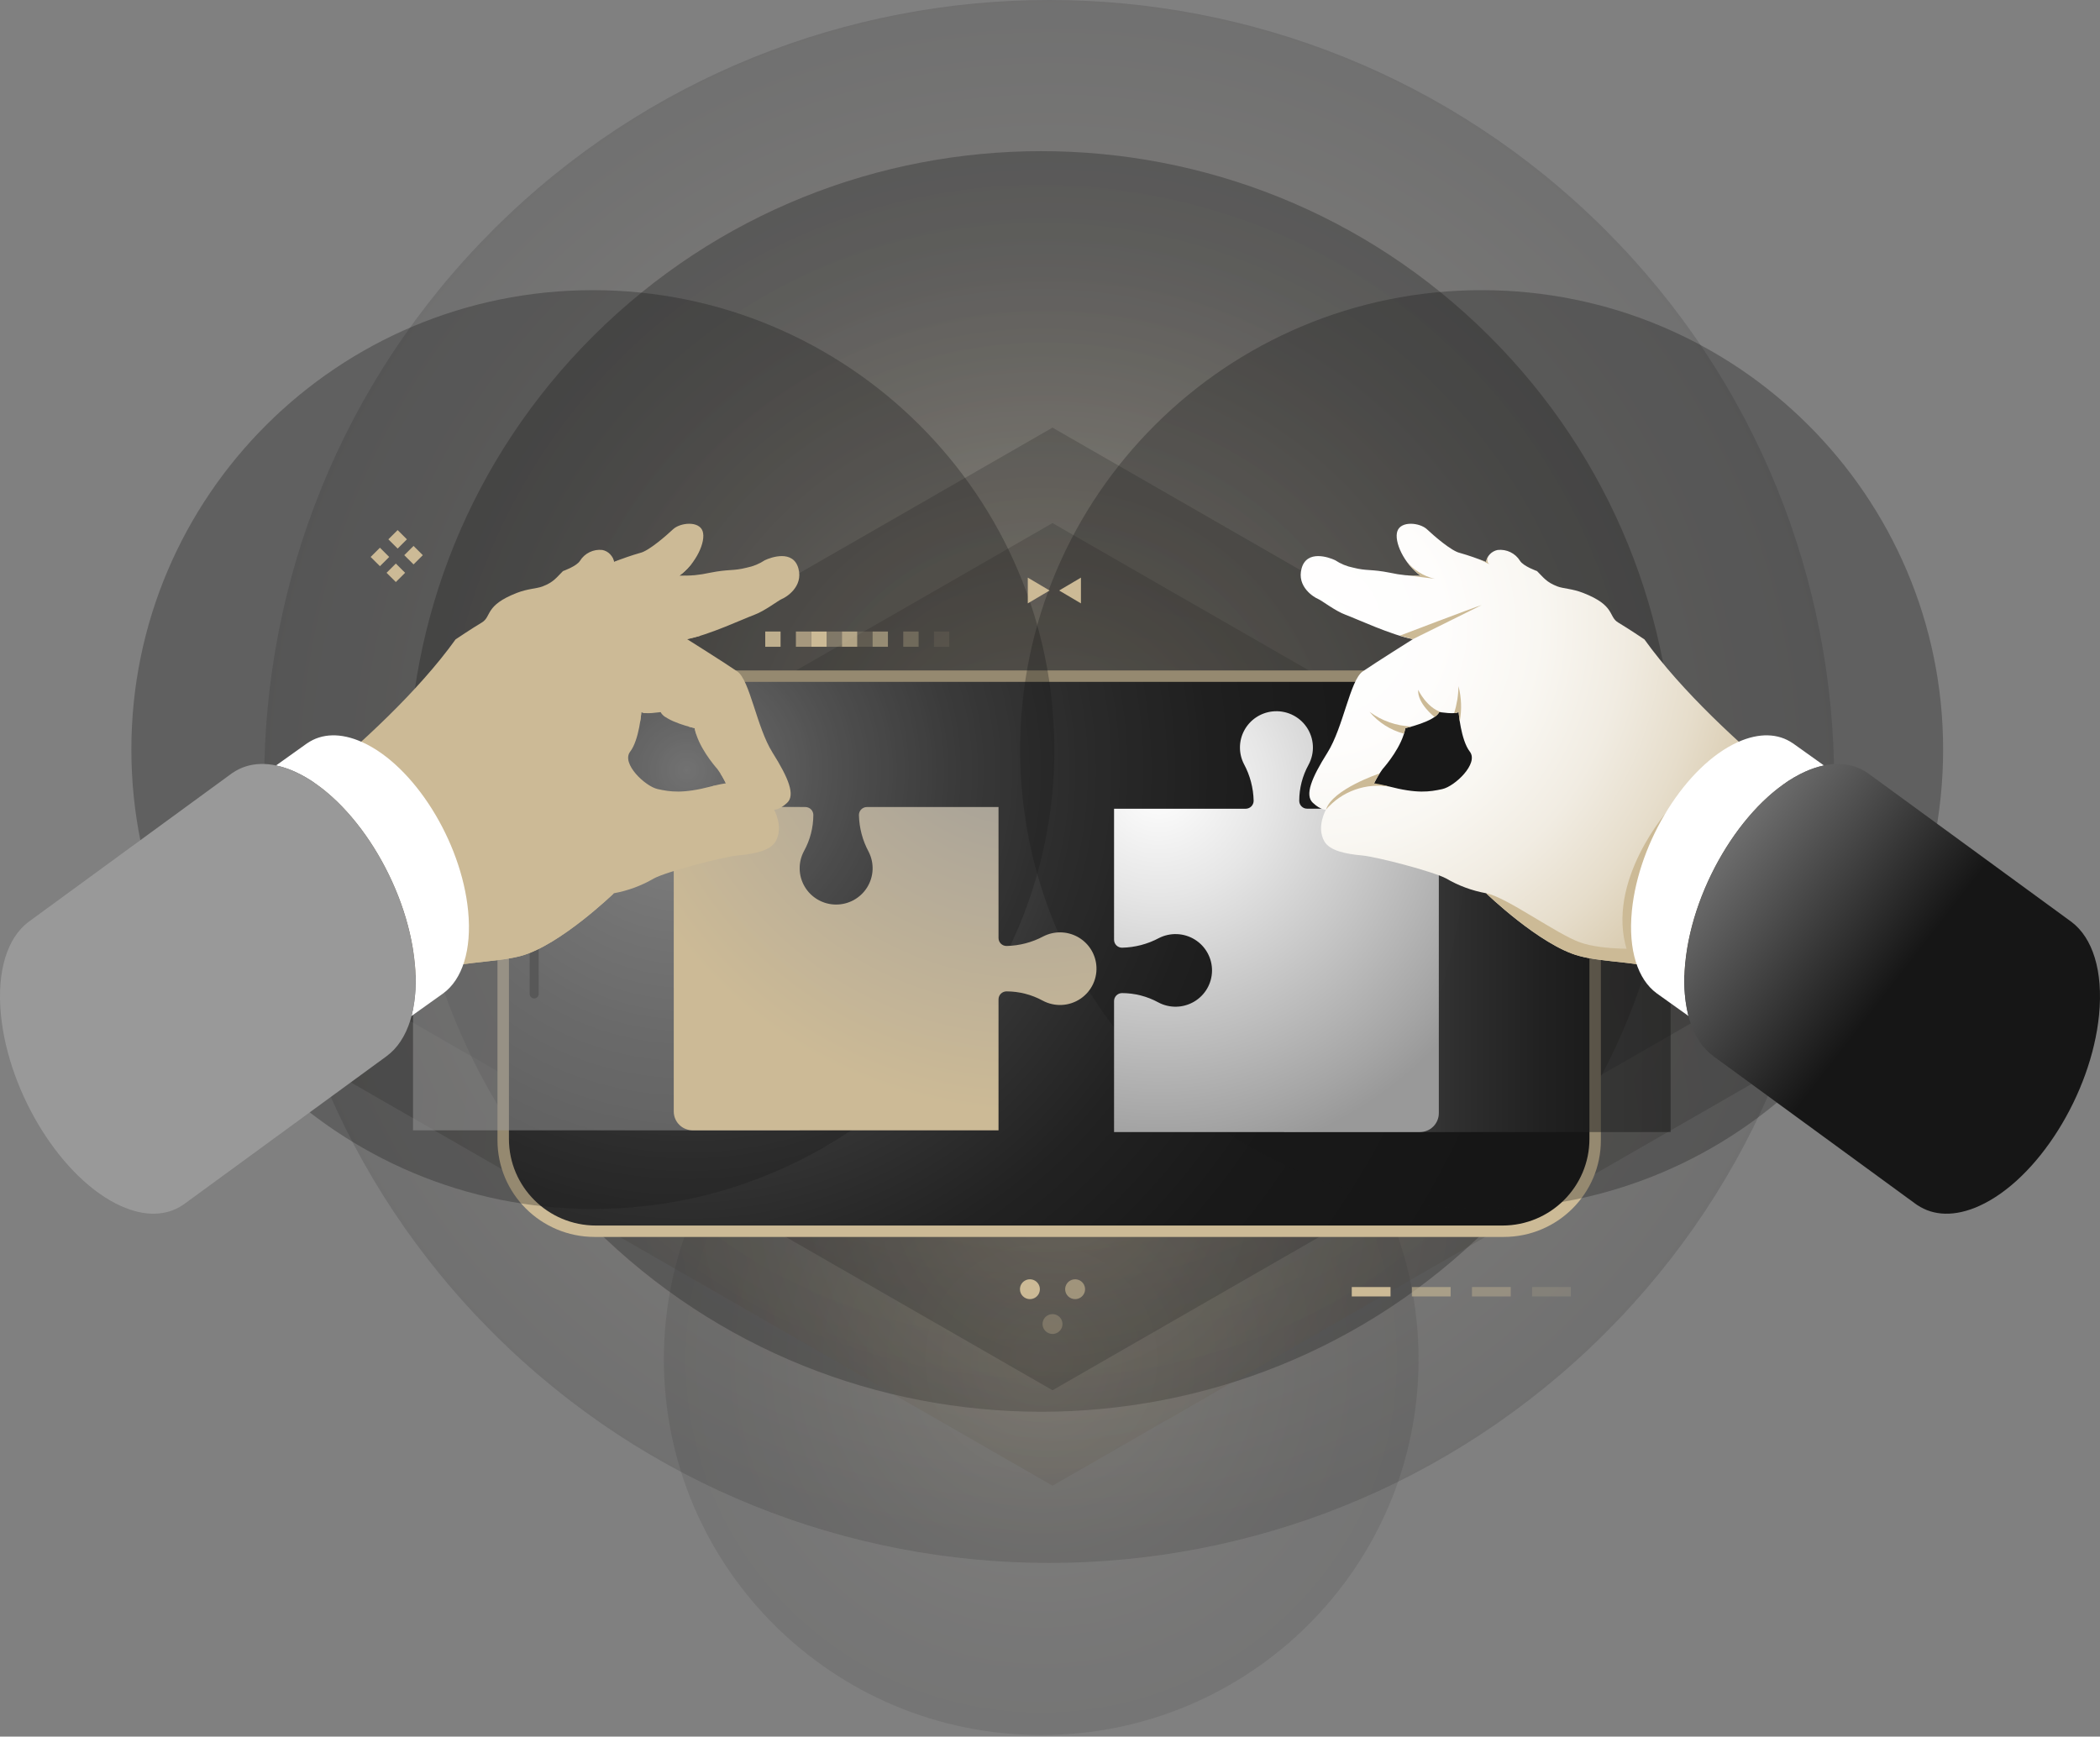 <svg width="370" height="306" viewBox="0 0 370 306" fill="none" xmlns="http://www.w3.org/2000/svg">
<rect x="0" y="0" width="370" height="306" fill="#808080" stroke="none"/>
<path style="mix-blend-mode:lighten" opacity="0.15" d="M282.656 235.058C336.669 181.285 336.669 94.102 282.656 40.33C228.642 -13.443 141.069 -13.443 87.055 40.33C33.042 94.102 33.042 181.285 87.055 235.058C141.069 288.831 228.642 288.831 282.656 235.058Z" fill="url(#paint0_radial_106_669)"/>
<path style="mix-blend-mode:lighten" opacity="0.3" d="M262.336 216.225C305.902 172.853 305.902 102.534 262.336 59.162C218.77 15.79 148.136 15.79 104.57 59.162C61.004 102.534 61.004 172.853 104.57 216.225C148.136 259.597 218.77 259.597 262.336 216.225Z" fill="url(#paint1_radial_106_669)"/>
<path style="mix-blend-mode:lighten" opacity="0.1" d="M183.453 305.719C220.173 305.719 249.94 276.085 249.94 239.529C249.94 202.973 220.173 173.339 183.453 173.339C146.733 173.339 116.966 202.973 116.966 239.529C116.966 276.085 146.733 305.719 183.453 305.719Z" fill="url(#paint2_radial_106_669)"/>
<path style="mix-blend-mode:lighten" opacity="0.2" d="M185.44 92.169L332.99 176.977L185.445 261.783L37.895 176.975L185.44 92.169Z" fill="url(#paint3_radial_106_669)"/>
<path style="mix-blend-mode:lighten" opacity="0.2" d="M185.44 75.35L332.99 160.158L185.445 244.964L37.895 160.156L185.44 75.35Z" fill="url(#paint4_radial_106_669)"/>
<path d="M87.652 135.173V200.914C87.652 210.323 95.314 217.951 104.765 217.951H264.946C274.397 217.951 282.059 210.323 282.059 200.914V135.173C282.059 125.765 274.397 118.137 264.946 118.137L104.765 118.137C95.314 118.137 87.652 125.765 87.652 135.173Z" fill="#CCBA96"/>
<path d="M89.669 135.412V200.676C89.669 209.108 96.535 215.943 105.005 215.943H264.706C273.176 215.943 280.042 209.108 280.042 200.676V135.412C280.042 126.98 273.176 120.145 264.706 120.145L105.005 120.145C96.535 120.145 89.669 126.98 89.669 135.412Z" fill="url(#paint5_radial_106_669)"/>
<path d="M94.914 160.948V175.14C94.914 175.244 94.893 175.347 94.853 175.443C94.813 175.539 94.755 175.626 94.681 175.7C94.607 175.773 94.519 175.831 94.423 175.871C94.326 175.911 94.223 175.931 94.119 175.931C94.014 175.931 93.911 175.911 93.814 175.871C93.718 175.831 93.63 175.773 93.557 175.7C93.483 175.626 93.424 175.539 93.384 175.443C93.344 175.347 93.324 175.244 93.324 175.14V160.948C93.324 160.844 93.344 160.741 93.384 160.645C93.424 160.549 93.483 160.462 93.557 160.388C93.63 160.315 93.718 160.256 93.814 160.216C93.911 160.177 94.014 160.156 94.119 160.156C94.223 160.156 94.326 160.177 94.423 160.216C94.519 160.256 94.607 160.315 94.681 160.388C94.755 160.462 94.813 160.549 94.853 160.645C94.893 160.741 94.914 160.844 94.914 160.948Z" fill="#161616"/>
<path style="mix-blend-mode:lighten" opacity="0.3" d="M104.458 213.023C149.365 213.023 185.769 176.781 185.769 132.074C185.769 87.368 149.365 51.126 104.458 51.126C59.551 51.126 23.146 87.368 23.146 132.074C23.146 176.781 59.551 213.023 104.458 213.023Z" fill="url(#paint6_radial_106_669)"/>
<path style="mix-blend-mode:lighten" opacity="0.3" d="M261.049 213.023C305.956 213.023 342.36 176.781 342.36 132.074C342.36 87.367 305.956 51.126 261.049 51.126C216.142 51.126 179.738 87.367 179.738 132.074C179.738 176.781 216.142 213.023 261.049 213.023Z" fill="url(#paint7_radial_106_669)"/>
<path style="mix-blend-mode:lighten" opacity="0.5" d="M237.209 199.47H294.347V142.2L226.227 142.503V199.47H237.209Z" fill="url(#paint8_linear_106_669)"/>
<path style="mix-blend-mode:lighten" opacity="0.5" d="M129.91 199.167H72.772V141.897L140.893 142.2V199.167H129.91Z" fill="url(#paint9_linear_106_669)"/>
<path d="M193.148 169.946C193.029 168.921 192.663 167.94 192.081 167.087C191.499 166.233 190.718 165.532 189.805 165.045C188.892 164.557 187.873 164.296 186.837 164.284C185.801 164.273 184.777 164.511 183.854 164.978C181.848 166.052 179.615 166.637 177.339 166.684C176.965 166.684 176.607 166.537 176.343 166.274C176.079 166.011 175.93 165.654 175.93 165.282V142.2H152.745C152.56 142.2 152.377 142.236 152.206 142.307C152.035 142.377 151.88 142.481 151.749 142.611C151.618 142.741 151.514 142.896 151.444 143.066C151.373 143.236 151.336 143.418 151.336 143.603C151.384 145.869 151.971 148.092 153.05 150.088C153.551 151.07 153.789 152.164 153.741 153.264C153.693 154.365 153.36 155.434 152.775 156.369C152.191 157.303 151.373 158.072 150.403 158.6C149.432 159.129 148.341 159.399 147.235 159.384C146.129 159.37 145.045 159.071 144.089 158.517C143.133 157.964 142.336 157.174 141.776 156.224C141.216 155.274 140.912 154.197 140.893 153.095C140.874 151.994 141.141 150.907 141.668 149.939C142.735 147.997 143.297 145.821 143.303 143.607V143.603C143.303 143.419 143.266 143.236 143.195 143.066C143.125 142.896 143.021 142.741 142.89 142.611C142.759 142.481 142.604 142.377 142.433 142.307C142.262 142.237 142.079 142.2 141.894 142.2H118.709V195.845C118.709 196.726 119.06 197.571 119.686 198.194C120.312 198.817 121.161 199.167 122.046 199.167H175.93V176.085C175.93 175.901 175.967 175.718 176.037 175.548C176.108 175.378 176.212 175.223 176.343 175.093C176.474 174.963 176.629 174.86 176.8 174.789C176.971 174.719 177.154 174.682 177.339 174.682H177.344C179.567 174.688 181.753 175.247 183.703 176.309C184.738 176.867 185.906 177.132 187.081 177.074C188.256 177.016 189.392 176.639 190.366 175.982C191.341 175.326 192.115 174.416 192.606 173.352C193.096 172.287 193.284 171.109 193.148 169.946L193.148 169.946Z" fill="url(#paint10_radial_106_669)"/>
<path d="M230.322 142.503C229.949 142.503 229.59 142.355 229.326 142.092C229.062 141.829 228.913 141.472 228.913 141.1V141.096C228.919 138.883 229.48 136.706 230.548 134.765C231.108 133.735 231.374 132.572 231.316 131.402C231.258 130.233 230.879 129.101 230.219 128.131C229.56 127.161 228.646 126.39 227.577 125.902C226.507 125.414 225.324 125.227 224.156 125.362C223.126 125.48 222.141 125.845 221.283 126.424C220.426 127.004 219.722 127.782 219.232 128.691C218.742 129.6 218.48 130.613 218.469 131.645C218.457 132.676 218.696 133.695 219.166 134.615C220.245 136.611 220.832 138.834 220.88 141.1C220.88 141.285 220.843 141.467 220.772 141.637C220.701 141.807 220.598 141.962 220.467 142.092C220.336 142.223 220.181 142.326 220.01 142.396C219.839 142.467 219.655 142.503 219.47 142.503H196.286V165.585C196.286 165.957 196.434 166.314 196.698 166.577C196.962 166.84 197.321 166.987 197.694 166.987C199.971 166.94 202.204 166.355 204.209 165.281C205.195 164.783 206.294 164.546 207.399 164.594C208.505 164.642 209.579 164.973 210.518 165.555C211.457 166.137 212.229 166.951 212.759 167.917C213.29 168.883 213.561 169.969 213.547 171.071C213.532 172.172 213.232 173.251 212.676 174.203C212.12 175.155 211.326 175.948 210.372 176.505C209.418 177.062 208.336 177.365 207.23 177.384C206.124 177.403 205.031 177.137 204.059 176.612C202.109 175.55 199.922 174.991 197.699 174.985H197.694C197.509 174.985 197.326 175.022 197.155 175.092C196.984 175.163 196.829 175.266 196.698 175.396C196.567 175.526 196.464 175.681 196.393 175.851C196.322 176.021 196.286 176.204 196.286 176.388V199.47H250.17C251.055 199.47 251.904 199.12 252.53 198.497C253.156 197.874 253.507 197.029 253.507 196.147V142.503H230.322Z" fill="url(#paint11_radial_106_669)"/>
<path d="M237.083 108.327C238.929 109.002 245.164 111.914 248.942 112.62C248.942 112.62 242.331 116.771 240.099 118.307C237.867 119.843 236.696 128.151 233.875 132.63C231.054 137.108 229.853 140.108 231.318 141.462C232.782 142.816 233.625 142.662 233.625 142.662C233.625 142.662 231.884 145.685 233.338 148.249C234.293 149.932 237.232 150.485 239.917 150.724C242.603 150.964 252.534 153.573 254.79 154.783C256.968 156.06 259.357 156.944 261.844 157.393C261.844 157.393 271.335 166.555 278.183 168.426C283.009 169.745 289.606 169.266 296.787 171.861C296.811 171.137 296.853 170.398 296.928 169.634C298.144 157.241 305.755 143.961 314.662 137.9C306.621 131.247 296.354 121.892 289.733 112.663C289.733 112.663 286.916 110.768 285.117 109.695C283.318 108.623 284.672 106.704 278.929 104.469C277.012 103.723 275.461 103.725 274.45 103.345C272.433 102.585 271.963 101.759 270.807 100.625C270.807 100.625 268.426 99.792 267.812 98.82C267.406 98.161 266.819 97.631 266.121 97.293C265.423 96.954 264.642 96.82 263.87 96.907C263.353 97.008 262.879 97.266 262.513 97.644C262.146 98.022 261.905 98.502 261.822 99.021C260.313 98.403 258.771 97.869 257.202 97.422C255.74 97.097 252.692 94.46 251.424 93.268C250.156 92.076 246.856 91.743 246.21 93.573C245.564 95.402 247.362 99.34 250.329 101.463C248.507 101.496 246.688 101.314 244.91 100.92C241.543 100.246 240.84 100.644 238.414 100.019C237.281 99.793 236.204 99.349 235.243 98.712C234.134 98.184 230.275 96.832 229.339 100.121C228.402 103.409 231.572 105.276 232.215 105.529C232.857 105.782 235.238 107.653 237.083 108.327ZM253.585 125.459C253.585 125.459 256.459 125.933 256.996 125.448C256.996 125.448 257.369 130.372 258.972 132.448C260.576 134.523 256.334 138.56 254.108 139.042C251.882 139.524 249.7 139.881 244.623 138.552C243.754 138.38 242.873 138.28 241.987 138.255C242.439 137.3 242.975 136.387 243.589 135.527C244.217 134.812 247.051 131.469 247.607 128.3C247.607 128.3 252.793 127.144 253.585 125.459Z" fill="url(#paint12_radial_106_669)"/>
<path d="M278.427 166.063C274.295 164.61 265.359 158.035 261.844 157.394C261.844 157.394 271.335 166.555 278.183 168.426C281.841 169.425 286.515 169.391 291.69 170.445L289.576 167.148C289.576 167.148 282.558 167.515 278.427 166.063Z" fill="#CCBA96"/>
<path d="M252.754 126.335C253.101 126.117 253.387 125.816 253.585 125.459C253.585 125.459 253.756 125.487 254.018 125.522C251.349 124.723 249.869 121.551 249.869 121.551C249.695 123.954 252.748 126.33 252.754 126.335Z" fill="#CCBA96"/>
<path d="M256.996 125.448C256.996 125.448 257.048 126.13 257.195 127.092L257.195 127.092C257.575 125.036 257.498 122.922 256.971 120.898C256.95 122.513 256.692 124.116 256.204 125.656C256.483 125.665 256.758 125.593 256.996 125.448Z" fill="#CCBA96"/>
<path d="M247.363 129.279C247.465 128.958 247.546 128.631 247.607 128.3C247.607 128.3 248.057 128.198 248.705 128.016C246.028 127.914 243.445 127.01 241.294 125.42C242.867 127.3 244.988 128.648 247.363 129.279Z" fill="#CCBA96"/>
<g opacity="0.52">
<path opacity="0.52" d="M242.756 138.278C243.127 138.365 243.505 138.415 243.886 138.429C243.537 138.374 243.122 138.315 242.756 138.278Z" fill="#E28C61"/>
</g>
<path d="M243.05 136.294C243.05 136.294 234.757 139.05 233.625 142.662C234.579 141.401 235.789 140.354 237.176 139.589C238.563 138.823 240.097 138.357 241.677 138.221L242.018 138.192C242.134 137.955 242.591 137.039 243.05 136.294L243.05 136.294Z" fill="#CCBA96"/>
<path d="M246.6 112.018C246.6 112.018 259.558 107.068 261.049 106.618L248.942 112.62L246.6 112.018Z" fill="#CCBA96"/>
<path d="M247.77 98.831C248.468 99.845 249.334 100.735 250.329 101.463C249.489 101.487 248.648 101.451 247.812 101.357L247.812 101.36L252.792 101.989C250.805 101.536 249.034 100.422 247.77 98.831Z" fill="#CCBA96"/>
<path d="M262.521 99.49C261.773 99.129 262.15 98.186 262.244 97.979C262.038 98.296 261.895 98.65 261.822 99.021C261.822 99.021 261.151 98.751 260.287 98.428C260.964 98.678 262.521 99.49 262.521 99.49Z" fill="#CCBA96"/>
<path d="M233.625 142.662C234.994 141.062 236.76 139.849 238.748 139.142C240.736 138.436 242.876 138.262 244.952 138.637C243.603 138.257 242.224 137.994 240.83 137.85C239.474 138.209 238.187 138.785 237.017 139.554C236.265 140.008 235.548 140.516 234.871 141.075L233.625 142.662Z" fill="#CCBA96"/>
<path d="M294.077 142.558C294.077 142.558 282.761 155.151 286.685 167.542L291.628 167.497L294.077 142.558Z" fill="#CCBA96"/>
<path d="M306.158 130.779C309.992 129.046 313.342 129.234 315.846 130.948L315.85 130.942L321.371 134.881C320.222 135.125 319.104 135.494 318.037 135.982C307.747 140.633 298.296 155.699 296.928 169.634C296.562 172.771 296.754 175.948 297.494 179.019L291.888 175.021L291.89 175.018C288.591 172.606 286.837 167.456 287.522 160.488C288.729 148.186 297.073 134.885 306.158 130.779Z" fill="white"/>
<g style="mix-blend-mode:lighten">
<path style="mix-blend-mode:lighten" d="M365.002 162.461L365.003 162.459L364.98 162.443C364.958 162.426 364.935 162.411 364.913 162.395L329.015 136.167L329.011 136.174C326.174 134.232 322.38 134.019 318.037 135.982C307.747 140.633 298.296 155.699 296.928 169.633C296.153 177.526 298.139 183.36 301.876 186.092L301.874 186.095L337.419 212.066C337.448 212.087 337.478 212.107 337.507 212.128L337.822 212.353L337.826 212.346C340.654 214.24 344.42 214.432 348.725 212.487C359.015 207.836 368.466 192.769 369.834 178.835C370.601 171.024 368.664 165.228 365.002 162.461Z" fill="url(#paint13_linear_106_669)"/>
</g>
<path d="M137.785 105.529C138.428 105.276 141.598 103.409 140.661 100.121C139.725 96.833 135.866 98.184 134.757 98.712C133.796 99.349 132.719 99.793 131.586 100.019C129.16 100.644 128.456 100.246 125.09 100.92C123.312 101.314 121.493 101.496 119.671 101.463C122.638 99.34 124.436 95.402 123.79 93.573C123.143 91.743 119.844 92.076 118.576 93.268C117.307 94.46 114.26 97.097 112.798 97.422C111.229 97.869 109.687 98.403 108.178 99.021C108.095 98.502 107.854 98.022 107.487 97.644C107.121 97.266 106.647 97.008 106.13 96.907C105.358 96.82 104.577 96.954 103.879 97.293C103.181 97.631 102.594 98.161 102.188 98.82C101.574 99.792 99.193 100.625 99.193 100.625C98.037 101.758 97.567 102.585 95.55 103.345C94.539 103.725 92.989 103.723 91.071 104.469C85.328 106.704 86.682 108.623 84.883 109.695C83.084 110.768 80.267 112.663 80.267 112.663C73.646 121.892 63.379 131.247 55.338 137.9C64.245 143.961 71.856 157.241 73.072 169.634C73.147 170.398 73.189 171.137 73.213 171.861C80.394 169.266 86.991 169.745 91.817 168.426C98.665 166.555 108.156 157.393 108.156 157.393C110.643 156.944 113.032 156.06 115.21 154.783C117.466 153.573 127.397 150.964 130.083 150.724C132.768 150.485 135.707 149.932 136.662 148.249C138.116 145.685 136.375 142.662 136.375 142.662C136.375 142.662 137.218 142.816 138.682 141.462C140.147 140.108 138.946 137.108 136.125 132.63C133.304 128.151 132.133 119.843 129.901 118.307C127.669 116.771 121.058 112.62 121.058 112.62C124.836 111.914 131.071 109.002 132.917 108.327C134.762 107.653 137.143 105.782 137.785 105.529ZM122.393 128.3C122.949 131.469 125.783 134.812 126.411 135.527C127.025 136.387 127.561 137.3 128.013 138.255C127.127 138.28 126.246 138.38 125.377 138.552C120.3 139.881 118.118 139.524 115.892 139.042C113.666 138.56 109.424 134.523 111.028 132.448C112.632 130.372 113.004 125.448 113.004 125.448C113.541 125.933 116.415 125.459 116.415 125.459C117.207 127.144 122.393 128.3 122.393 128.3Z" fill="url(#paint14_radial_106_669)"/>
<path d="M91.573 166.063C95.705 164.61 104.641 158.035 108.156 157.394C108.156 157.394 98.665 166.555 91.817 168.426C88.159 169.425 83.485 169.391 78.31 170.445L80.424 167.148C80.424 167.148 87.442 167.515 91.573 166.063Z" fill="#CCBA96"/>
<path d="M117.246 126.335C116.899 126.117 116.613 125.816 116.415 125.459C116.415 125.459 116.244 125.487 115.982 125.522C118.651 124.723 120.131 121.551 120.131 121.551C120.305 123.954 117.252 126.33 117.246 126.335Z" fill="#CCBA96"/>
<path d="M113.004 125.448C113.004 125.448 112.952 126.13 112.805 127.092L112.805 127.092C112.425 125.036 112.502 122.922 113.029 120.898C113.05 122.513 113.308 124.116 113.796 125.656C113.517 125.665 113.242 125.593 113.004 125.448Z" fill="#CCBA96"/>
<path d="M122.637 129.279C122.535 128.958 122.454 128.631 122.393 128.3C122.393 128.3 121.943 128.198 121.295 128.016C123.972 127.914 126.555 127.01 128.706 125.42C127.133 127.3 125.012 128.648 122.637 129.279Z" fill="#CCBA96"/>
<g opacity="0.52">
<path opacity="0.52" d="M127.244 138.278C126.873 138.365 126.495 138.415 126.114 138.429C126.463 138.374 126.878 138.315 127.244 138.278Z" fill="#E28C61"/>
</g>
<path d="M126.95 136.294C126.95 136.294 135.243 139.05 136.375 142.662C135.421 141.401 134.211 140.354 132.824 139.589C131.436 138.823 129.903 138.357 128.323 138.221L127.982 138.192C127.866 137.955 127.409 137.039 126.95 136.294L126.95 136.294Z" fill="#CCBA96"/>
<path d="M123.4 112.018C123.4 112.018 110.442 107.068 108.951 106.618L121.058 112.62L123.4 112.018Z" fill="#CCBA96"/>
<path d="M122.23 98.831C121.532 99.845 120.666 100.735 119.671 101.463C120.511 101.487 121.352 101.451 122.188 101.357L122.188 101.36L117.208 101.989C119.194 101.536 120.966 100.422 122.23 98.831Z" fill="#CCBA96"/>
<path d="M107.479 99.49C108.227 99.129 107.85 98.186 107.756 97.979C107.962 98.296 108.105 98.65 108.178 99.021C108.178 99.021 108.849 98.751 109.713 98.428C109.036 98.678 107.479 99.49 107.479 99.49Z" fill="#CCBA96"/>
<path d="M136.375 142.662C135.006 141.062 133.24 139.849 131.252 139.142C129.264 138.436 127.124 138.262 125.048 138.637C126.397 138.257 127.776 137.994 129.17 137.85C130.526 138.209 131.813 138.785 132.983 139.554C133.735 140.008 134.452 140.516 135.129 141.075L136.375 142.662Z" fill="#CCBA96"/>
<path d="M75.924 142.558C75.924 142.558 87.239 155.151 83.315 167.542L78.372 167.497L75.924 142.558Z" fill="#CCBA96"/>
<path d="M63.842 130.779C60.008 129.046 56.658 129.234 54.154 130.948L54.15 130.942L48.629 134.881C49.778 135.125 50.896 135.494 51.963 135.982C62.253 140.633 71.704 155.699 73.072 169.634C73.438 172.771 73.246 175.948 72.506 179.019L78.112 175.021L78.11 175.018C81.409 172.606 83.162 167.456 82.478 160.488C81.271 148.186 72.927 134.885 63.842 130.779Z" fill="white"/>
<g style="mix-blend-mode:lighten">
<path style="mix-blend-mode:lighten" d="M4.998 162.461L4.997 162.459L5.02 162.443C5.042 162.426 5.065 162.411 5.087 162.395L40.985 136.167L40.989 136.174C43.825 134.232 47.62 134.019 51.963 135.982C62.253 140.633 71.704 155.699 73.072 169.633C73.847 177.526 71.861 183.36 68.124 186.092L68.126 186.095L32.581 212.066C32.552 212.087 32.522 212.107 32.493 212.128L32.178 212.353L32.174 212.346C29.346 214.24 25.58 214.432 21.275 212.487C10.985 207.836 1.534 192.77 0.166 178.835C-0.601 171.024 1.336 165.228 4.998 162.461Z" fill="url(#paint15_linear_106_669)"/>
</g>
<path d="M66.94 96.509L65.304 98.137L66.94 99.765L68.575 98.137L66.94 96.509Z" fill="#CCBA96"/>
<path d="M70.06 93.403L68.425 95.031L70.06 96.659L71.695 95.031L70.06 93.403Z" fill="#CCBA96"/>
<path d="M69.743 99.3L68.108 100.928L69.743 102.556L71.378 100.928L69.743 99.3Z" fill="#CCBA96"/>
<path d="M72.863 96.194L71.228 97.822L72.863 99.45L74.498 97.822L72.863 96.194Z" fill="#CCBA96"/>
<path d="M244.999 226.781H238.168V228.438H244.999V226.781Z" fill="#CCBA96"/>
<path opacity="0.6" d="M255.589 226.781H248.757V228.438H255.589V226.781Z" fill="#CCBA96"/>
<path opacity="0.4" d="M266.178 226.781H259.346V228.438H266.178V226.781Z" fill="#CCBA96"/>
<path opacity="0.2" d="M276.767 226.781H269.935V228.438H276.767V226.781Z" fill="#CCBA96"/>
<path opacity="0.9" d="M137.529 111.275H134.827V113.965H137.529V111.275Z" fill="#CCBA96"/>
<path d="M145.636 111.275H142.934V113.965H145.636V111.275Z" fill="#CCBA96"/>
<path opacity="0.8" d="M151.04 111.275H148.338V113.965H151.04V111.275Z" fill="#CCBA96"/>
<path opacity="0.7" d="M142.934 111.275H140.231V113.965H142.934V111.275Z" fill="#CCBA96"/>
<path opacity="0.6" d="M156.445 111.275H153.742V113.965H156.445V111.275Z" fill="#CCBA96"/>
<path opacity="0.4" d="M148.338 111.275H145.636V113.965H148.338V111.275Z" fill="#CCBA96"/>
<path opacity="0.3" d="M161.849 111.275H159.147V113.965H161.849V111.275Z" fill="#CCBA96"/>
<path opacity="0.2" d="M153.743 111.275H151.04V113.965H153.743V111.275Z" fill="#CCBA96"/>
<path opacity="0.1" d="M167.254 111.275H164.552V113.965H167.254V111.275Z" fill="#CCBA96"/>
<path d="M181.088 106.316V101.78L184.928 104.048L181.088 106.316Z" fill="#CCBA96"/>
<path d="M190.451 101.78V106.316L186.609 104.048L190.451 101.78Z" fill="#CCBA96"/>
<path opacity="0.6" d="M187.67 227.162C187.67 226.816 187.773 226.479 187.966 226.191C188.159 225.904 188.433 225.68 188.754 225.548C189.074 225.415 189.427 225.381 189.768 225.448C190.108 225.516 190.421 225.682 190.667 225.926C190.912 226.171 191.079 226.482 191.147 226.821C191.215 227.16 191.18 227.511 191.047 227.831C190.914 228.15 190.689 228.423 190.401 228.615C190.112 228.807 189.773 228.91 189.425 228.91C189.195 228.91 188.967 228.864 188.754 228.777C188.541 228.689 188.347 228.56 188.184 228.398C188.021 228.235 187.892 228.043 187.804 227.831C187.715 227.619 187.67 227.391 187.67 227.162Z" fill="#CCBA96"/>
<path d="M179.705 227.162C179.705 226.816 179.808 226.478 180 226.191C180.193 225.904 180.467 225.68 180.788 225.548C181.109 225.415 181.462 225.381 181.802 225.448C182.143 225.516 182.456 225.682 182.701 225.926C182.947 226.171 183.114 226.482 183.181 226.821C183.249 227.16 183.214 227.511 183.082 227.831C182.949 228.15 182.724 228.423 182.435 228.615C182.146 228.807 181.807 228.91 181.46 228.91C181.229 228.909 181.001 228.864 180.788 228.776C180.575 228.689 180.382 228.56 180.219 228.398C180.056 228.235 179.926 228.043 179.838 227.831C179.75 227.619 179.705 227.391 179.705 227.162Z" fill="#CCBA96"/>
<path opacity="0.3" d="M183.687 233.3C183.687 232.955 183.79 232.617 183.983 232.329C184.176 232.042 184.45 231.818 184.771 231.686C185.092 231.553 185.445 231.519 185.785 231.586C186.126 231.654 186.438 231.82 186.684 232.065C186.929 232.309 187.096 232.62 187.164 232.959C187.232 233.298 187.197 233.65 187.064 233.969C186.931 234.288 186.706 234.561 186.418 234.753C186.129 234.945 185.79 235.048 185.443 235.048C184.977 235.048 184.531 234.864 184.201 234.536C183.872 234.208 183.687 233.764 183.687 233.3Z" fill="#CCBA96"/>
<defs>
<radialGradient id="paint0_radial_106_669" cx="0" cy="0" r="1" gradientUnits="userSpaceOnUse" gradientTransform="translate(184.855 137.694) scale(138.31 137.694)">
<stop stop-color="#CCBA96"/>
<stop offset="0.308" stop-color="#978B71"/>
<stop offset="1" stop-color="#161616"/>
</radialGradient>
<radialGradient id="paint1_radial_106_669" cx="0" cy="0" r="1" gradientUnits="userSpaceOnUse" gradientTransform="translate(183.453 137.694) scale(111.558 111.06)">
<stop offset="0.001" stop-color="#CCBA96"/>
<stop offset="0.146" stop-color="#A4967A"/>
<stop offset="0.355" stop-color="#726957"/>
<stop offset="0.551" stop-color="#4A453B"/>
<stop offset="0.73" stop-color="#2E2B27"/>
<stop offset="0.886" stop-color="#1C1C1A"/>
<stop offset="1" stop-color="#161616"/>
</radialGradient>
<radialGradient id="paint2_radial_106_669" cx="0" cy="0" r="1" gradientUnits="userSpaceOnUse" gradientTransform="translate(183.453 239.529) scale(66.487 66.19)">
<stop stop-color="#CCBA96"/>
<stop offset="0.145" stop-color="#A4967A"/>
<stop offset="0.354" stop-color="#726957"/>
<stop offset="0.551" stop-color="#4A453B"/>
<stop offset="0.73" stop-color="#2E2B27"/>
<stop offset="0.886" stop-color="#1C1C1A"/>
<stop offset="1" stop-color="#161616"/>
</radialGradient>
<radialGradient id="paint3_radial_106_669" cx="0" cy="0" r="1" gradientUnits="userSpaceOnUse" gradientTransform="translate(187.363 208.717) rotate(180) scale(188.063 187.225)">
<stop stop-color="#CCBA96"/>
<stop offset="0.076" stop-color="#A5977B"/>
<stop offset="0.164" stop-color="#7F7560"/>
<stop offset="0.26" stop-color="#5F5749"/>
<stop offset="0.363" stop-color="#443F36"/>
<stop offset="0.475" stop-color="#302D28"/>
<stop offset="0.601" stop-color="#21201E"/>
<stop offset="0.753" stop-color="#191818"/>
<stop offset="1" stop-color="#161616"/>
</radialGradient>
<radialGradient id="paint4_radial_106_669" cx="0" cy="0" r="1" gradientUnits="userSpaceOnUse" gradientTransform="translate(554860 721864) scale(52699.3 30290.4)">
<stop stop-color="#CCBA96"/>
<stop offset="0.076" stop-color="#A5977B"/>
<stop offset="0.164" stop-color="#7F7560"/>
<stop offset="0.26" stop-color="#5F5749"/>
<stop offset="0.363" stop-color="#443F36"/>
<stop offset="0.475" stop-color="#302D28"/>
<stop offset="0.601" stop-color="#21201E"/>
<stop offset="0.753" stop-color="#191818"/>
<stop offset="1" stop-color="#161616"/>
</radialGradient>
<radialGradient id="paint5_radial_106_669" cx="0" cy="0" r="1" gradientUnits="userSpaceOnUse" gradientTransform="translate(121.187 135.92) rotate(-90) scale(155.4 156.096)">
<stop stop-color="#999999"/>
<stop offset="0.046" stop-color="#8A8A8A"/>
<stop offset="0.172" stop-color="#676767"/>
<stop offset="0.305" stop-color="#494949"/>
<stop offset="0.447" stop-color="#333333"/>
<stop offset="0.599" stop-color="#222222"/>
<stop offset="0.77" stop-color="#191919"/>
<stop offset="1" stop-color="#161616"/>
</radialGradient>
<radialGradient id="paint6_radial_106_669" cx="0" cy="0" r="1" gradientUnits="userSpaceOnUse" gradientTransform="translate(16154.1 20446.8) scale(12556.5 12500.5)">
<stop stop-color="#CCBA96"/>
<stop offset="0.145" stop-color="#A4967A"/>
<stop offset="0.354" stop-color="#726957"/>
<stop offset="0.551" stop-color="#4A453B"/>
<stop offset="0.73" stop-color="#2E2B27"/>
<stop offset="0.886" stop-color="#1C1C1A"/>
<stop offset="1" stop-color="#161616"/>
</radialGradient>
<radialGradient id="paint7_radial_106_669" cx="0" cy="0" r="1" gradientUnits="userSpaceOnUse" gradientTransform="translate(40492.4 20446.8) scale(12556.5 12500.5)">
<stop stop-color="#CCBA96"/>
<stop offset="0.145" stop-color="#A4967A"/>
<stop offset="0.354" stop-color="#726957"/>
<stop offset="0.551" stop-color="#4A453B"/>
<stop offset="0.73" stop-color="#2E2B27"/>
<stop offset="0.886" stop-color="#1C1C1A"/>
<stop offset="1" stop-color="#161616"/>
</radialGradient>
<linearGradient id="paint8_linear_106_669" x1="226.227" y1="170.835" x2="294.347" y2="170.835" gradientUnits="userSpaceOnUse">
<stop stop-color="#999999"/>
<stop offset="0.233" stop-color="#6B6B6B"/>
<stop offset="0.459" stop-color="#464646"/>
<stop offset="0.668" stop-color="#2C2C2C"/>
<stop offset="0.855" stop-color="#1C1C1C"/>
<stop offset="1" stop-color="#161616"/>
</linearGradient>
<linearGradient id="paint9_linear_106_669" x1="-26382.5" y1="9457.53" x2="-30789.1" y2="9457.53" gradientUnits="userSpaceOnUse">
<stop stop-color="#999999"/>
<stop offset="0.233" stop-color="#6B6B6B"/>
<stop offset="0.459" stop-color="#464646"/>
<stop offset="0.668" stop-color="#2C2C2C"/>
<stop offset="0.855" stop-color="#1C1C1C"/>
<stop offset="1" stop-color="#161616"/>
</linearGradient>
<radialGradient id="paint10_radial_106_669" cx="0" cy="0" r="1" gradientUnits="userSpaceOnUse" gradientTransform="translate(181.414 118.161) scale(78.276 77.927)">
<stop stop-color="#999999"/>
<stop offset="0.454" stop-color="#B2A998"/>
<stop offset="1" stop-color="#CCBA96"/>
</radialGradient>
<radialGradient id="paint11_radial_106_669" cx="0" cy="0" r="1" gradientUnits="userSpaceOnUse" gradientTransform="translate(204.153 138.43) scale(67.415 67.115)">
<stop stop-color="white"/>
<stop offset="0.287" stop-color="#E6E6E6"/>
<stop offset="0.895" stop-color="#A5A5A5"/>
<stop offset="1" stop-color="#999999"/>
</radialGradient>
<radialGradient id="paint12_radial_106_669" cx="0" cy="0" r="1" gradientUnits="userSpaceOnUse" gradientTransform="translate(232.156 109.894) scale(94.847 94.424)">
<stop offset="0.001" stop-color="white"/>
<stop offset="0.235" stop-color="#FEFDFC"/>
<stop offset="0.411" stop-color="#F9F7F2"/>
<stop offset="0.567" stop-color="#F1ECE2"/>
<stop offset="0.713" stop-color="#E6DDCB"/>
<stop offset="0.849" stop-color="#D8CAAE"/>
<stop offset="0.941" stop-color="#CCBA96"/>
</radialGradient>
<linearGradient id="paint13_linear_106_669" x1="287.499" y1="139.016" x2="333.014" y2="174.265" gradientUnits="userSpaceOnUse">
<stop stop-color="#999999"/>
<stop offset="1" stop-color="#161616"/>
</linearGradient>
<radialGradient id="paint14_radial_106_669" cx="0" cy="0" r="1" gradientUnits="userSpaceOnUse" gradientTransform="translate(10659 9439.63) scale(5667.45 5274.92)">
<stop offset="0.001" stop-color="white"/>
<stop offset="0.235" stop-color="#FEFDFC"/>
<stop offset="0.411" stop-color="#F9F7F2"/>
<stop offset="0.567" stop-color="#F1ECE2"/>
<stop offset="0.713" stop-color="#E6DDCB"/>
<stop offset="0.849" stop-color="#D8CAAE"/>
<stop offset="0.941" stop-color="#CCBA96"/>
</radialGradient>
<linearGradient id="paint15_linear_106_669" x1="-30924.5" y1="10643" x2="-34283.3" y2="13036.2" gradientUnits="userSpaceOnUse">
<stop stop-color="#999999"/>
<stop offset="1" stop-color="#161616"/>
</linearGradient>
</defs>
</svg>
